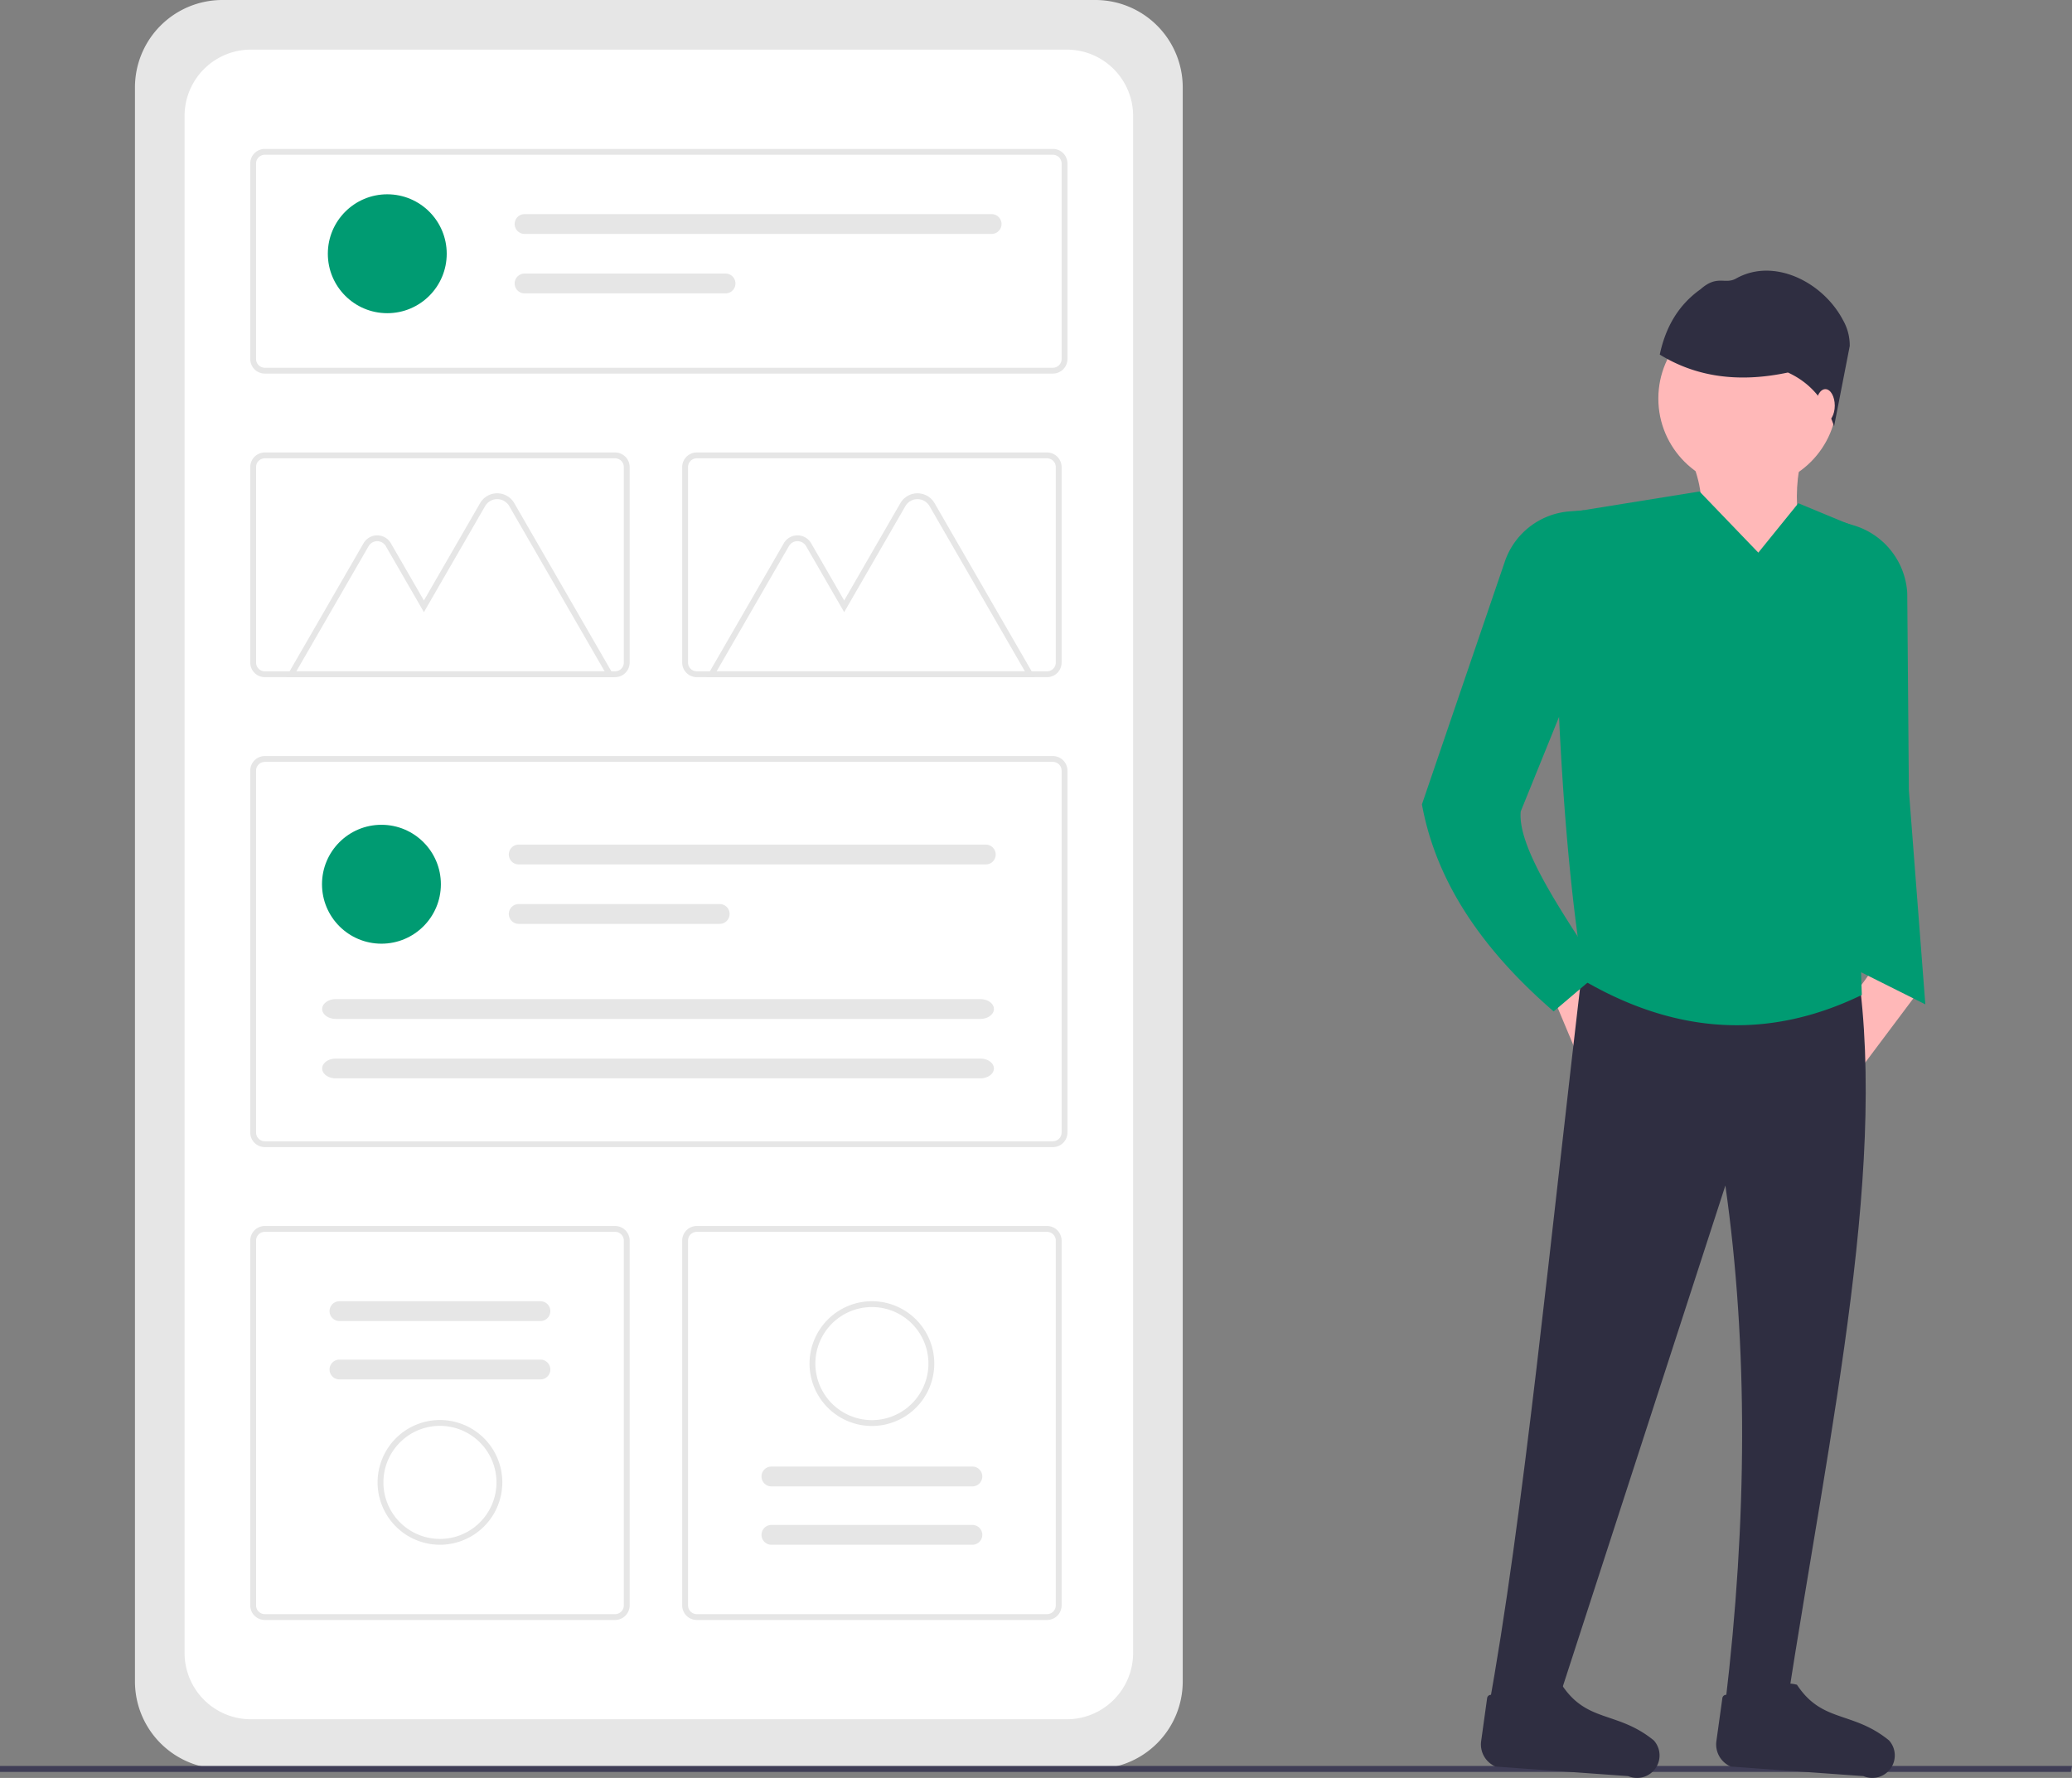 <svg data-name="Layer 1" xmlns="http://www.w3.org/2000/svg" width="757.964" height="650.306"><rect width="100%" height="100%" fill="#808080" stroke="none"/><path d="M81.316 0A31.982 31.982 0 0 0 49.37 31.946v583.109A31.982 31.982 0 0 0 81.316 647h319.397a31.982 31.982 0 0 0 31.946-31.945V31.945A31.982 31.982 0 0 0 400.713 0z" fill="#e6e6e6"/><path d="M91.757 18.15a24.264 24.264 0 0 0-24.236 24.237v562.226a24.264 24.264 0 0 0 24.236 24.237h298.515a24.264 24.264 0 0 0 24.237-24.237V42.387a24.264 24.264 0 0 0-24.237-24.237z" fill="#fff"/><path d="M385.149 136.647H96.88a5.345 5.345 0 0 1-5.338-5.338V59.802a5.345 5.345 0 0 1 5.338-5.338h288.268a5.345 5.345 0 0 1 5.338 5.338v71.507a5.345 5.345 0 0 1-5.338 5.338zM96.88 56.599a3.206 3.206 0 0 0-3.203 3.203v71.507a3.206 3.206 0 0 0 3.203 3.203h288.268a3.206 3.206 0 0 0 3.203-3.203V59.802a3.206 3.206 0 0 0-3.203-3.203zM385.149 419.576H96.88a5.345 5.345 0 0 1-5.338-5.338V281.874a5.345 5.345 0 0 1 5.338-5.338h288.268a5.345 5.345 0 0 1 5.338 5.338v132.364a5.345 5.345 0 0 1-5.338 5.338zM96.88 278.671a3.206 3.206 0 0 0-3.203 3.203v132.364a3.206 3.206 0 0 0 3.203 3.203h288.268a3.206 3.206 0 0 0 3.203-3.203V281.874a3.206 3.206 0 0 0-3.203-3.203zM383.013 247.683H254.894a5.345 5.345 0 0 1-5.338-5.338v-71.507a5.345 5.345 0 0 1 5.338-5.338h128.12a5.345 5.345 0 0 1 5.338 5.338v71.507a5.345 5.345 0 0 1-5.339 5.338zm-128.119-80.048a3.206 3.206 0 0 0-3.203 3.203v71.507a3.206 3.206 0 0 0 3.203 3.203h128.12a3.206 3.206 0 0 0 3.202-3.203v-71.507a3.206 3.206 0 0 0-3.203-3.203zM225 592.536H96.88a5.345 5.345 0 0 1-5.337-5.338v-133.43a5.345 5.345 0 0 1 5.338-5.34H225a5.345 5.345 0 0 1 5.338 5.34v133.43a5.345 5.345 0 0 1-5.339 5.338zM96.88 450.564a3.206 3.206 0 0 0-3.202 3.203v133.431a3.206 3.206 0 0 0 3.203 3.203H225a3.206 3.206 0 0 0 3.202-3.203v-133.43a3.206 3.206 0 0 0-3.203-3.204zM383.013 592.536H254.894a5.345 5.345 0 0 1-5.338-5.338v-133.43a5.345 5.345 0 0 1 5.338-5.34h128.12a5.345 5.345 0 0 1 5.338 5.34v133.43a5.345 5.345 0 0 1-5.339 5.338zM254.894 450.564a3.206 3.206 0 0 0-3.203 3.203v133.431a3.206 3.206 0 0 0 3.203 3.203h128.12a3.206 3.206 0 0 0 3.202-3.203v-133.43a3.206 3.206 0 0 0-3.203-3.204z" fill="#e6e6e6"/><circle cx="139.537" cy="323.425" r="21.745" fill="#009b72"/><path d="M189.758 308.929a3.624 3.624 0 1 0 0 7.248h170.856a3.624 3.624 0 0 0 0-7.248zM189.758 330.674a3.624 3.624 0 1 0 0 7.248h73.52a3.624 3.624 0 0 0 0-7.248zM122.857 365.438c-2.757 0-5 1.626-5 3.625s2.243 3.624 5 3.624h235.73c2.756 0 5-1.626 5-3.624s-2.244-3.625-5-3.625zM122.857 387.184c-2.757 0-5 1.626-5 3.624s2.243 3.624 5 3.624h235.73c2.756 0 5-1.626 5-3.624s-2.244-3.624-5-3.624z" fill="#e6e6e6"/><circle cx="141.672" cy="92.812" r="21.745" fill="#009b72"/><path d="M191.893 78.315a3.624 3.624 0 0 0 0 7.248H362.75a3.624 3.624 0 1 0 0-7.248zM191.893 100.06a3.624 3.624 0 0 0 0 7.248h73.52a3.624 3.624 0 1 0 0-7.248zM224.887 247.696H104.7l28.284-48.99a5.776 5.776 0 0 1 10.004 0l12.082 20.928 20.545-35.584a7.231 7.231 0 0 1 12.525 0zm-116.489-2.135h112.79l-34.897-60.443a5.095 5.095 0 0 0-8.826 0l-22.394 38.787-13.933-24.131a3.64 3.64 0 0 0-6.304 0zM378.63 247.696H258.441l28.284-48.99a5.776 5.776 0 0 1 10.004 0l12.083 20.928 20.545-35.584a7.231 7.231 0 0 1 12.525 0zm-116.49-2.135h112.791l-34.898-60.443a5.095 5.095 0 0 0-8.826 0l-22.394 38.787-13.932-24.131a3.64 3.64 0 0 0-6.305 0z" fill="#e6e6e6"/><path d="M225 247.683H96.88a5.345 5.345 0 0 1-5.337-5.338v-71.507a5.345 5.345 0 0 1 5.338-5.338H225a5.345 5.345 0 0 1 5.338 5.338v71.507a5.345 5.345 0 0 1-5.339 5.338zM96.88 167.635a3.206 3.206 0 0 0-3.202 3.203v71.507a3.206 3.206 0 0 0 3.203 3.203H225a3.206 3.206 0 0 0 3.202-3.203v-71.507a3.206 3.206 0 0 0-3.203-3.203zM124.18 475.945a3.624 3.624 0 1 0 0 7.248h73.52a3.624 3.624 0 0 0 0-7.248zM124.18 497.298a3.624 3.624 0 1 0 0 7.248h73.52a3.624 3.624 0 0 0 0-7.248zM160.94 565.02a22.813 22.813 0 1 1 22.814-22.812 22.839 22.839 0 0 1-22.813 22.813zm0-43.49a20.678 20.678 0 1 0 20.678 20.678 20.702 20.702 0 0 0-20.677-20.678zM355.714 565.02a3.624 3.624 0 0 0 0-7.248h-73.52a3.624 3.624 0 0 0 0 7.249zM355.714 543.667a3.624 3.624 0 0 0 0-7.248h-73.52a3.624 3.624 0 0 0 0 7.248zM318.953 475.945a22.813 22.813 0 1 1-22.812 22.813 22.839 22.839 0 0 1 22.812-22.813zm0 43.49a20.678 20.678 0 1 0-20.677-20.677 20.702 20.702 0 0 0 20.677 20.677z" fill="#e6e6e6"/><path fill="#3f3d56" d="M757.569 648.109H0v-2.181h757.964l-.395 2.181z"/><path fill="#ffb8b8" d="M593.304 358.754l-14.629 30.979-11.187-26.676 14.629-9.466 11.187 5.163zM675.484 367.79l4.733 23.664 20.653-27.537-16.35-8.605-9.036 12.478z"/><path d="M653.54 624.657c-8.347 5.942-16.291 8.928-22.373-1.72 7.996-66.897 8.332-130.597 0-189.317l-63.679 196.2-23.234-3.442c12.989-70.306 22.909-174.086 35.282-277.95l98.96-.86c13.112 74.89-8.722 172.262-24.955 277.09z" fill="#2f2e41"/><path d="M595.63 649.646l-48.545-3.502a8.796 8.796 0 0 1-5.26-9.3l2.186-15.74a1.395 1.395 0 0 1 2.64-.403c3.12 6.219 8.165 6.452 15.293.2 1.565-4.17 4.53-5.985 9.354-4.677 9.251 14.04 20.315 9.48 33.686 20.362a8.227 8.227 0 0 1-2.093 12.663 8.227 8.227 0 0 1-7.262.397zM681.682 649.646l-48.545-3.502a8.796 8.796 0 0 1-5.26-9.3l2.186-15.74a1.395 1.395 0 0 1 2.64-.403c3.121 6.219 8.165 6.452 15.294.2 1.564-4.17 4.53-5.985 9.354-4.677 9.25 14.04 20.314 9.48 33.685 20.362a8.227 8.227 0 0 1-2.092 12.663 8.227 8.227 0 0 1-7.262.397z" fill="#2f2e41"/><circle cx="639.342" cy="145.774" r="32.7" fill="#ffb8b8"/><path d="M662.576 208.592h-49.91c13.832-15.684 12.007-33.096 0-51.631h49.91c-6.84 15.502-7.181 32.627 0 51.631z" fill="#ffb8b8"/><path d="M681.078 363.917c-33.748 16.388-67.596 14.535-101.542-5.163-7.491-46.026-10.301-101.788-11.088-161.76a9.982 9.982 0 0 1 8.385-9.992l44.868-7.237 21.514 22.373 14.629-18.07 19.357 8.01a8.734 8.734 0 0 1 5.385 8.374c-2.107 60.756-3.152 117.366-1.508 163.465z" fill="#009b72"/><path d="M670.925 155.946c-3.003-9.179-8.51-15.86-16.877-19.69-18.802 3.995-34.154 1.27-46.882-6.564 2.09-9.861 6.69-18.075 14.926-23.902 6.162-5.444 8.874-1.599 13.001-3.924 13.774-7.76 31.724 1.215 39.09 15.203a18.711 18.711 0 0 1 2.48 9.468z" fill="#2f2e41"/><path d="M704.312 367.36l-25.816-12.908-4.303-163.5 4.123 1.268a27.518 27.518 0 0 1 19.377 24.678l.595 72.154zM585.56 355.312l-17.211 14.63c-25.293-21.881-42.864-46.574-48.19-75.727l30.331-88.827a27.215 27.215 0 0 1 23.745-18.346l5.3-.393-3.872 62.388-19.362 47.76c-1.207 12.798 14.208 35.768 29.258 58.515z" fill="#009b72"/><ellipse cx="667.74" cy="148.356" rx="3.442" ry="6.024" fill="#ffb8b8"/></svg>